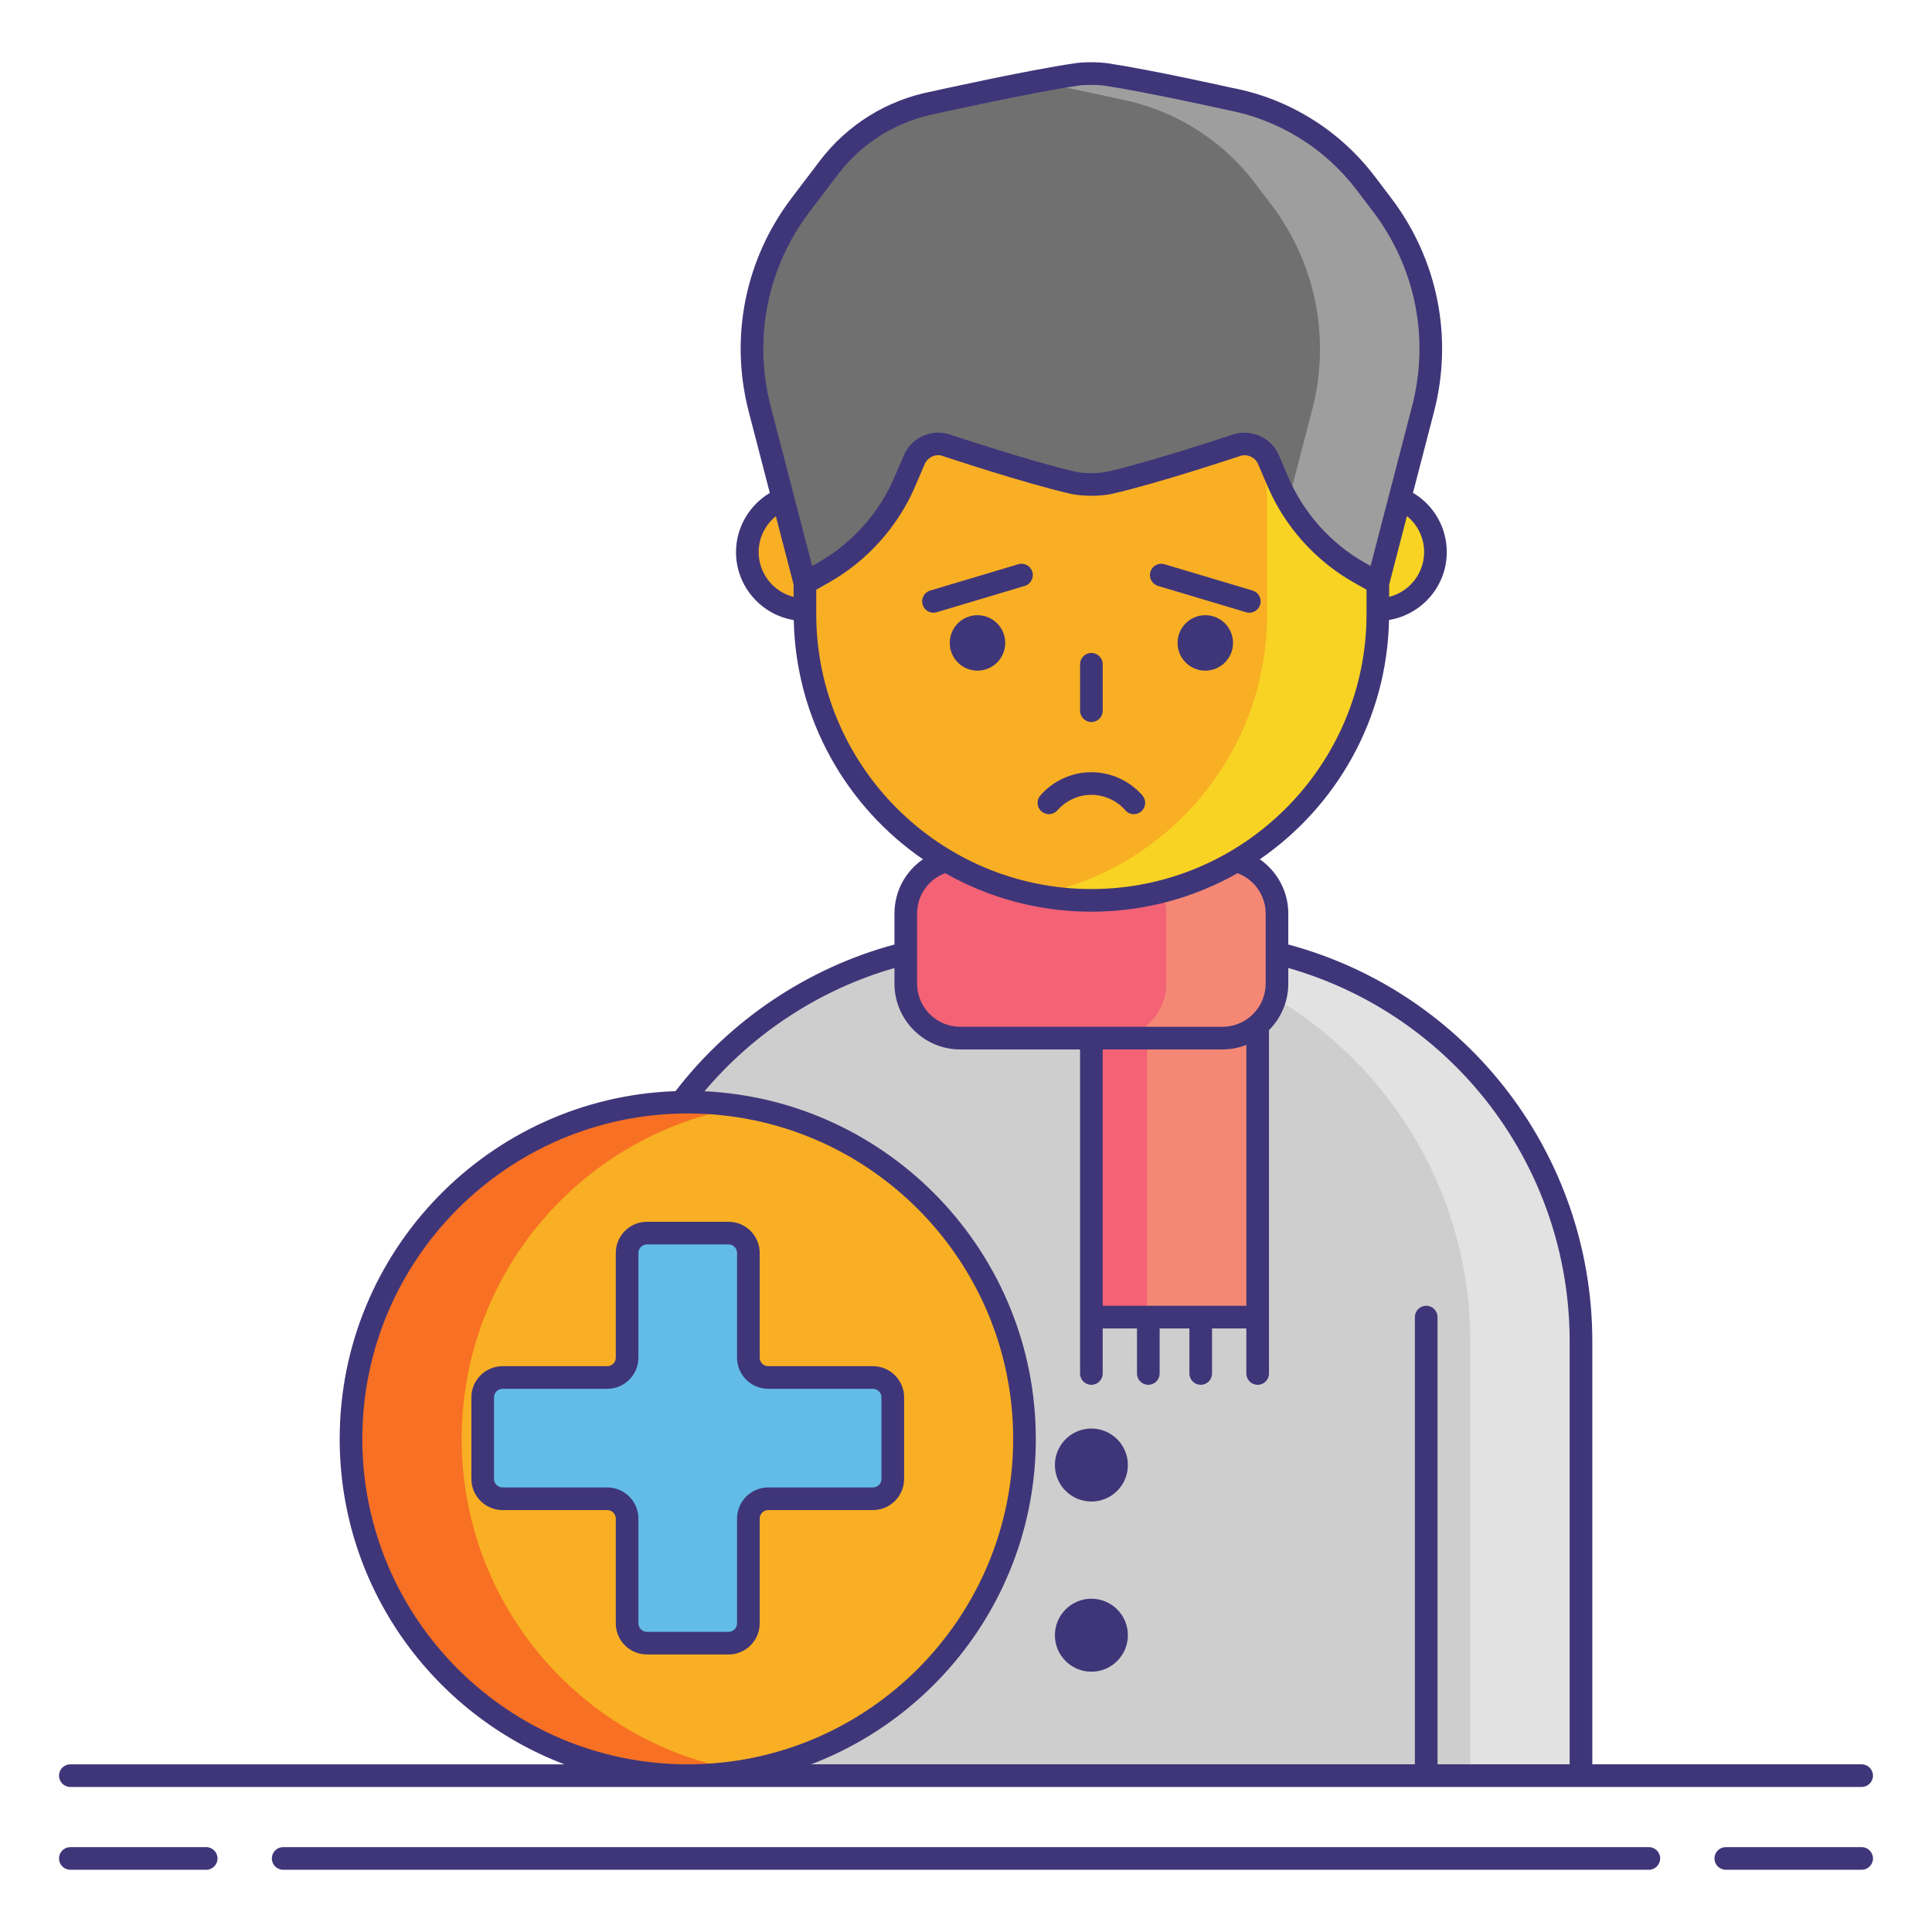 <svg id="Layer_1" enable-background="new 0 0 256 256" height="512" viewBox="0 0 256 256" width="512" xmlns="http://www.w3.org/2000/svg"><g><path d="m209.491 235.282h-129.753v-57.515c0-29.271 23.729-53 53-53h23.753c29.271 0 53 23.729 53 53z" fill="#cecece"/><path d="m156.491 124.767h-14.667c29.271 0 53 23.729 53 53v57.515h14.667v-57.515c0-29.272-23.729-53-53-53z" fill="#e2e2e2"/><path d="m144.615 127.93h22.034v46.591h-22.034z" fill="#f46275"/><g><path d="m151.982 127.93h14.667v46.591h-14.667z" fill="#f48875"/></g><path d="m120.022 121.041v9.296c0 3.987 3.232 7.219 7.219 7.219h34.746c3.987 0 7.219-3.232 7.219-7.219v-9.296c0-3.987-3.232-7.219-7.219-7.219h-34.746c-3.986-.001-7.219 3.231-7.219 7.219z" fill="#f46275"/><path d="m161.988 113.821h-14.667c3.987 0 7.219 3.232 7.219 7.219v9.296c0 3.987-3.232 7.219-7.219 7.219h14.667c3.987 0 7.219-3.232 7.219-7.219v-9.296c0-3.987-3.232-7.219-7.219-7.219z" fill="#f48875"/><g><circle cx="106.657" cy="73.148" fill="#f8af23" r="7.633"/><circle cx="182.572" cy="73.148" fill="#f8d323" r="7.633"/></g><path d="m144.615 119.304c-20.963 0-37.958-16.994-37.958-37.958v-13.995c0-20.963 16.994-37.958 37.958-37.958 20.963 0 37.958 16.994 37.958 37.958v13.995c-.001 20.963-16.995 37.958-37.958 37.958z" fill="#f8af23"/><g><path d="m144.615 29.393c-2.51 0-4.96.25-7.333.715 17.453 3.417 30.624 18.789 30.624 37.243v13.995c0 18.454-13.171 33.826-30.624 37.243 2.373.465 4.824.715 7.333.715 20.963 0 37.958-16.994 37.958-37.958v-13.995c-.001-20.964-16.995-37.958-37.958-37.958z" fill="#f8d323"/></g><path d="m142.149 63.962c-6.106-1.405-16.901-5.006-16.901-5.006-1.664-.472-3.42.365-4.102 1.955l-1.259 2.937c-2.174 5.073-5.952 9.294-10.755 12.015l-2.476 1.401-6.007-23.14c-2.404-9.352-.401-19.291 5.438-26.982l3.733-4.917c3.418-4.502 8.382-7.579 13.934-8.636 0 0 12.615-2.814 18.967-3.735 1.075-.156 2.825-.14 3.899.022 5.676.856 16.321 3.23 16.321 3.23 7.183 1.368 13.605 5.348 18.026 11.172l2.174 2.864c5.839 7.691 7.841 17.629 5.438 26.982l-6.007 23.14-2.476-1.401c-4.803-2.721-8.58-6.941-10.755-12.015l-1.259-2.937c-.681-1.59-2.437-2.427-4.102-1.955 0 0-10.795 3.601-16.901 5.006-1.356.312-3.573.312-4.93 0z" fill="#707070"/><g><path d="m183.142 27.143-2.174-2.864c-4.421-5.824-10.843-9.804-18.026-11.172 0 0-10.645-2.375-16.321-3.23-1.074-.162-2.824-.178-3.899-.022-1.555.225-3.485.564-5.513.948 5.306 1.02 11.066 2.305 11.066 2.305 7.183 1.368 13.605 5.348 18.026 11.172l2.174 2.864c5.839 7.691 7.841 17.629 5.438 26.982l-3.216 12.386c2.241 3.882 5.468 7.126 9.399 9.353l2.476 1.401 6.007-23.14c2.404-9.354.401-19.292-5.437-26.983z" fill="#9e9e9e"/></g><g fill="#3f3679"><circle cx="129.522" cy="85.19" r="3.675"/><circle cx="159.708" cy="85.19" r="3.675"/></g><circle cx="91.13" cy="190.661" fill="#f8af23" r="44.621"/><path d="m61.176 190.661c0-22.145 16.135-40.512 37.288-44.011-2.387-.395-4.834-.61-7.333-.61-24.644 0-44.621 19.978-44.621 44.621s19.977 44.621 44.621 44.621c2.499 0 4.946-.215 7.333-.61-21.153-3.5-37.288-21.867-37.288-44.011z" fill="#f87023"/><path d="m115.671 182.524h-13.877c-1.452 0-2.629-1.177-2.629-2.629v-13.877c0-1.452-1.177-2.629-2.629-2.629h-10.81c-1.452 0-2.629 1.177-2.629 2.629v13.877c0 1.452-1.177 2.629-2.629 2.629h-13.879c-1.452 0-2.629 1.177-2.629 2.629v10.81c0 1.452 1.177 2.629 2.629 2.629h13.877c1.452 0 2.629 1.177 2.629 2.629v13.877c0 1.452 1.177 2.629 2.629 2.629h10.81c1.452 0 2.629-1.177 2.629-2.629v-13.877c0-1.452 1.177-2.629 2.629-2.629h13.877c1.452 0 2.629-1.177 2.629-2.629v-10.81c.002-1.452-1.175-2.629-2.627-2.629z" fill="#63bce7"/><g fill="#3f3679"><circle cx="144.615" cy="194.125" r="4.835"/><circle cx="144.615" cy="216.674" r="4.835"/><g><path d="m144.615 95.673c.829 0 1.5-.671 1.5-1.5v-6.153c0-.829-.671-1.5-1.5-1.5s-1.5.671-1.5 1.5v6.153c0 .829.671 1.5 1.5 1.5z"/><path d="m134.927 74.764-11.669 3.486c-.794.237-1.245 1.073-1.008 1.866.194.651.791 1.071 1.437 1.071.142 0 .287-.021.43-.063l11.669-3.486c.794-.237 1.245-1.073 1.008-1.866-.237-.794-1.074-1.247-1.867-1.008z"/><path d="m153.443 77.638 11.67 3.486c.143.043.288.063.43.063.646 0 1.243-.42 1.437-1.071.237-.793-.214-1.629-1.008-1.866l-11.67-3.486c-.794-.236-1.63.214-1.866 1.008-.238.793.213 1.629 1.007 1.866z"/><path d="m149.115 107.37c.297.338.711.511 1.128.511.351 0 .704-.123.988-.372.623-.546.685-1.494.139-2.117-1.711-1.951-4.173-3.07-6.756-3.07s-5.045 1.119-6.756 3.07c-.546.623-.484 1.57.139 2.117.622.546 1.571.484 2.117-.139 1.141-1.301 2.782-2.048 4.5-2.048s3.36.747 4.501 2.048z"/><path d="m100.664 215.099v-13.877c0-.623.507-1.129 1.129-1.129h13.877c2.277 0 4.129-1.853 4.129-4.129v-10.81c0-2.277-1.853-4.129-4.129-4.129h-13.877c-.623 0-1.129-.507-1.129-1.129v-13.877c0-2.277-1.852-4.129-4.129-4.129h-10.81c-2.277 0-4.129 1.853-4.129 4.129v13.877c0 .623-.507 1.129-1.129 1.129h-13.878c-2.277 0-4.129 1.853-4.129 4.129v10.81c0 2.277 1.853 4.129 4.129 4.129h13.877c.623 0 1.129.507 1.129 1.129v13.877c0 2.277 1.853 4.129 4.129 4.129h10.81c2.278.001 4.13-1.852 4.13-4.129zm-16.068 0v-13.877c0-2.277-1.853-4.129-4.129-4.129h-13.878c-.623 0-1.129-.507-1.129-1.129v-10.81c0-.623.507-1.129 1.129-1.129h13.877c2.277 0 4.129-1.853 4.129-4.129v-13.877c0-.623.507-1.129 1.129-1.129h10.81c.623 0 1.129.507 1.129 1.129v13.877c0 2.277 1.853 4.129 4.129 4.129h13.877c.623 0 1.129.507 1.129 1.129v10.81c0 .623-.507 1.129-1.129 1.129h-13.877c-2.277 0-4.129 1.853-4.129 4.129v13.877c0 .623-.506 1.129-1.129 1.129h-10.81c-.621.001-1.128-.506-1.128-1.129z"/><path d="m27.323 244.754h-18.003c-.829 0-1.5.671-1.5 1.5s.671 1.5 1.5 1.5h18.003c.829 0 1.5-.671 1.5-1.5s-.671-1.5-1.5-1.5z"/><path d="m246.68 244.754h-18.003c-.829 0-1.5.671-1.5 1.5s.671 1.5 1.5 1.5h18.003c.829 0 1.5-.671 1.5-1.5s-.671-1.5-1.5-1.5z"/><path d="m218.479 244.754h-180.958c-.829 0-1.5.671-1.5 1.5s.671 1.5 1.5 1.5h180.959c.829 0 1.5-.671 1.5-1.5s-.672-1.5-1.501-1.5z"/><path d="m9.32 236.782h70.418 129.753 37.189c.829 0 1.5-.671 1.5-1.5s-.671-1.5-1.5-1.5h-35.689v-56.015c0-24.707-16.526-46.218-40.284-52.615v-4.111c0-2.91-1.467-5.58-3.774-7.178 10.136-6.979 16.854-18.565 17.119-31.712 4.333-.711 7.653-4.471 7.653-9.002 0-3.261-1.726-6.22-4.477-7.85l2.804-10.8c2.533-9.856.457-20.157-5.696-28.262l-2.174-2.864c-4.654-6.13-11.38-10.299-18.894-11.729-.437-.098-10.761-2.396-16.424-3.25-1.237-.186-3.142-.196-4.337-.023-6.335.918-18.561 3.64-19.033 3.746-5.927 1.129-11.2 4.397-14.849 9.203l-3.733 4.917c-6.153 8.105-8.229 18.406-5.694 28.266l2.807 10.812c-2.739 1.634-4.481 4.614-4.481 7.835 0 4.508 3.294 8.301 7.653 9.012.268 13.141 6.985 24.723 17.116 31.7-2.322 1.594-3.771 4.243-3.771 7.181v4.109c-11.462 3.092-21.733 9.965-29.011 19.431-24.683.857-44.502 21.192-44.502 46.08 0 19.679 12.393 36.51 29.781 43.121h-65.47c-.829 0-1.5.671-1.5 1.5s.671 1.498 1.5 1.498zm155.829-63.76h-19.034v-33.966h15.873c1.116 0 2.18-.218 3.161-.602zm23.556-99.874c0 2.864-1.975 5.268-4.633 5.94v-1.633l2.355-9.072c1.418 1.146 2.278 2.88 2.278 4.765zm-81.423-45.099 3.733-4.917c3.199-4.214 7.823-7.08 13.066-8.08.125-.028 12.632-2.812 18.856-3.714.425-.062 1.01-.092 1.608-.092.669 0 1.354.038 1.852.113 5.559.838 16.112 3.188 16.264 3.221 6.83 1.301 12.907 5.067 17.112 10.605l2.174 2.864c5.596 7.371 7.484 16.739 5.181 25.698l-5.517 21.249-.775-.438c-4.49-2.544-8.083-6.558-10.115-11.301l-1.259-2.937c-.976-2.276-3.509-3.485-5.956-2.788-.107.036-10.796 3.594-16.763 4.966-1.135.262-3.123.262-4.258 0-5.965-1.372-16.656-4.931-16.829-4.987-2.381-.674-4.914.532-5.89 2.808l-1.259 2.937c-2.033 4.743-5.625 8.757-10.115 11.3l-.776.439-5.516-21.246c-2.301-8.96-.413-18.329 5.182-25.7zm-6.758 45.099c0-1.862.869-3.602 2.281-4.753l2.352 9.06v1.639c-2.671-.672-4.633-3.095-4.633-5.946zm7.633 8.198v-3.207l1.715-.971c5.058-2.866 9.104-7.387 11.395-12.729l1.259-2.937c.383-.895 1.378-1.37 2.248-1.124.444.148 10.934 3.64 17.04 5.044 1.571.361 4.032.361 5.604 0 6.105-1.405 16.596-4.896 16.974-5.024.935-.267 1.931.209 2.314 1.103l1.259 2.937c2.29 5.343 6.336 9.864 11.395 12.73l1.714.97v3.207c0 20.103-16.355 36.458-36.458 36.458s-36.459-16.354-36.459-36.457zm13.365 39.695c0-2.406 1.486-4.508 3.716-5.342 5.728 3.244 12.337 5.105 19.376 5.105 7.037 0 13.645-1.861 19.372-5.103 2.206.828 3.721 2.951 3.721 5.34v9.296c0 3.154-2.565 5.719-5.719 5.719h-34.746c-3.154 0-5.719-2.565-5.719-5.719v-9.296zm-3 7.223v2.073c0 4.808 3.912 8.719 8.719 8.719h15.873v35.466 7.472c0 .829.671 1.5 1.5 1.5s1.5-.671 1.5-1.5v-5.972h4.544v5.972c0 .829.671 1.5 1.5 1.5s1.5-.671 1.5-1.5v-5.972h3.945v5.972c0 .829.671 1.5 1.5 1.5s1.5-.671 1.5-1.5v-5.972h4.545v5.972c0 .829.671 1.5 1.5 1.5s1.5-.671 1.5-1.5v-7.472-37.98c0-.013-.004-.025-.004-.038 1.582-1.579 2.562-3.761 2.562-6.167v-2.074c22.03 6.301 37.284 26.428 37.284 49.504v56.015h-17.508v-59.26c0-.829-.671-1.5-1.5-1.5s-1.5.671-1.5 1.5v59.26h-80.012c17.388-6.611 29.781-23.442 29.781-43.121 0-24.686-19.496-44.901-43.899-46.065 6.586-7.803 15.398-13.526 25.17-16.332zm-70.513 62.397c0-23.777 19.344-43.121 43.121-43.121s43.121 19.344 43.121 43.121-19.344 43.121-43.121 43.121-43.121-19.344-43.121-43.121z"/></g></g></g></svg>